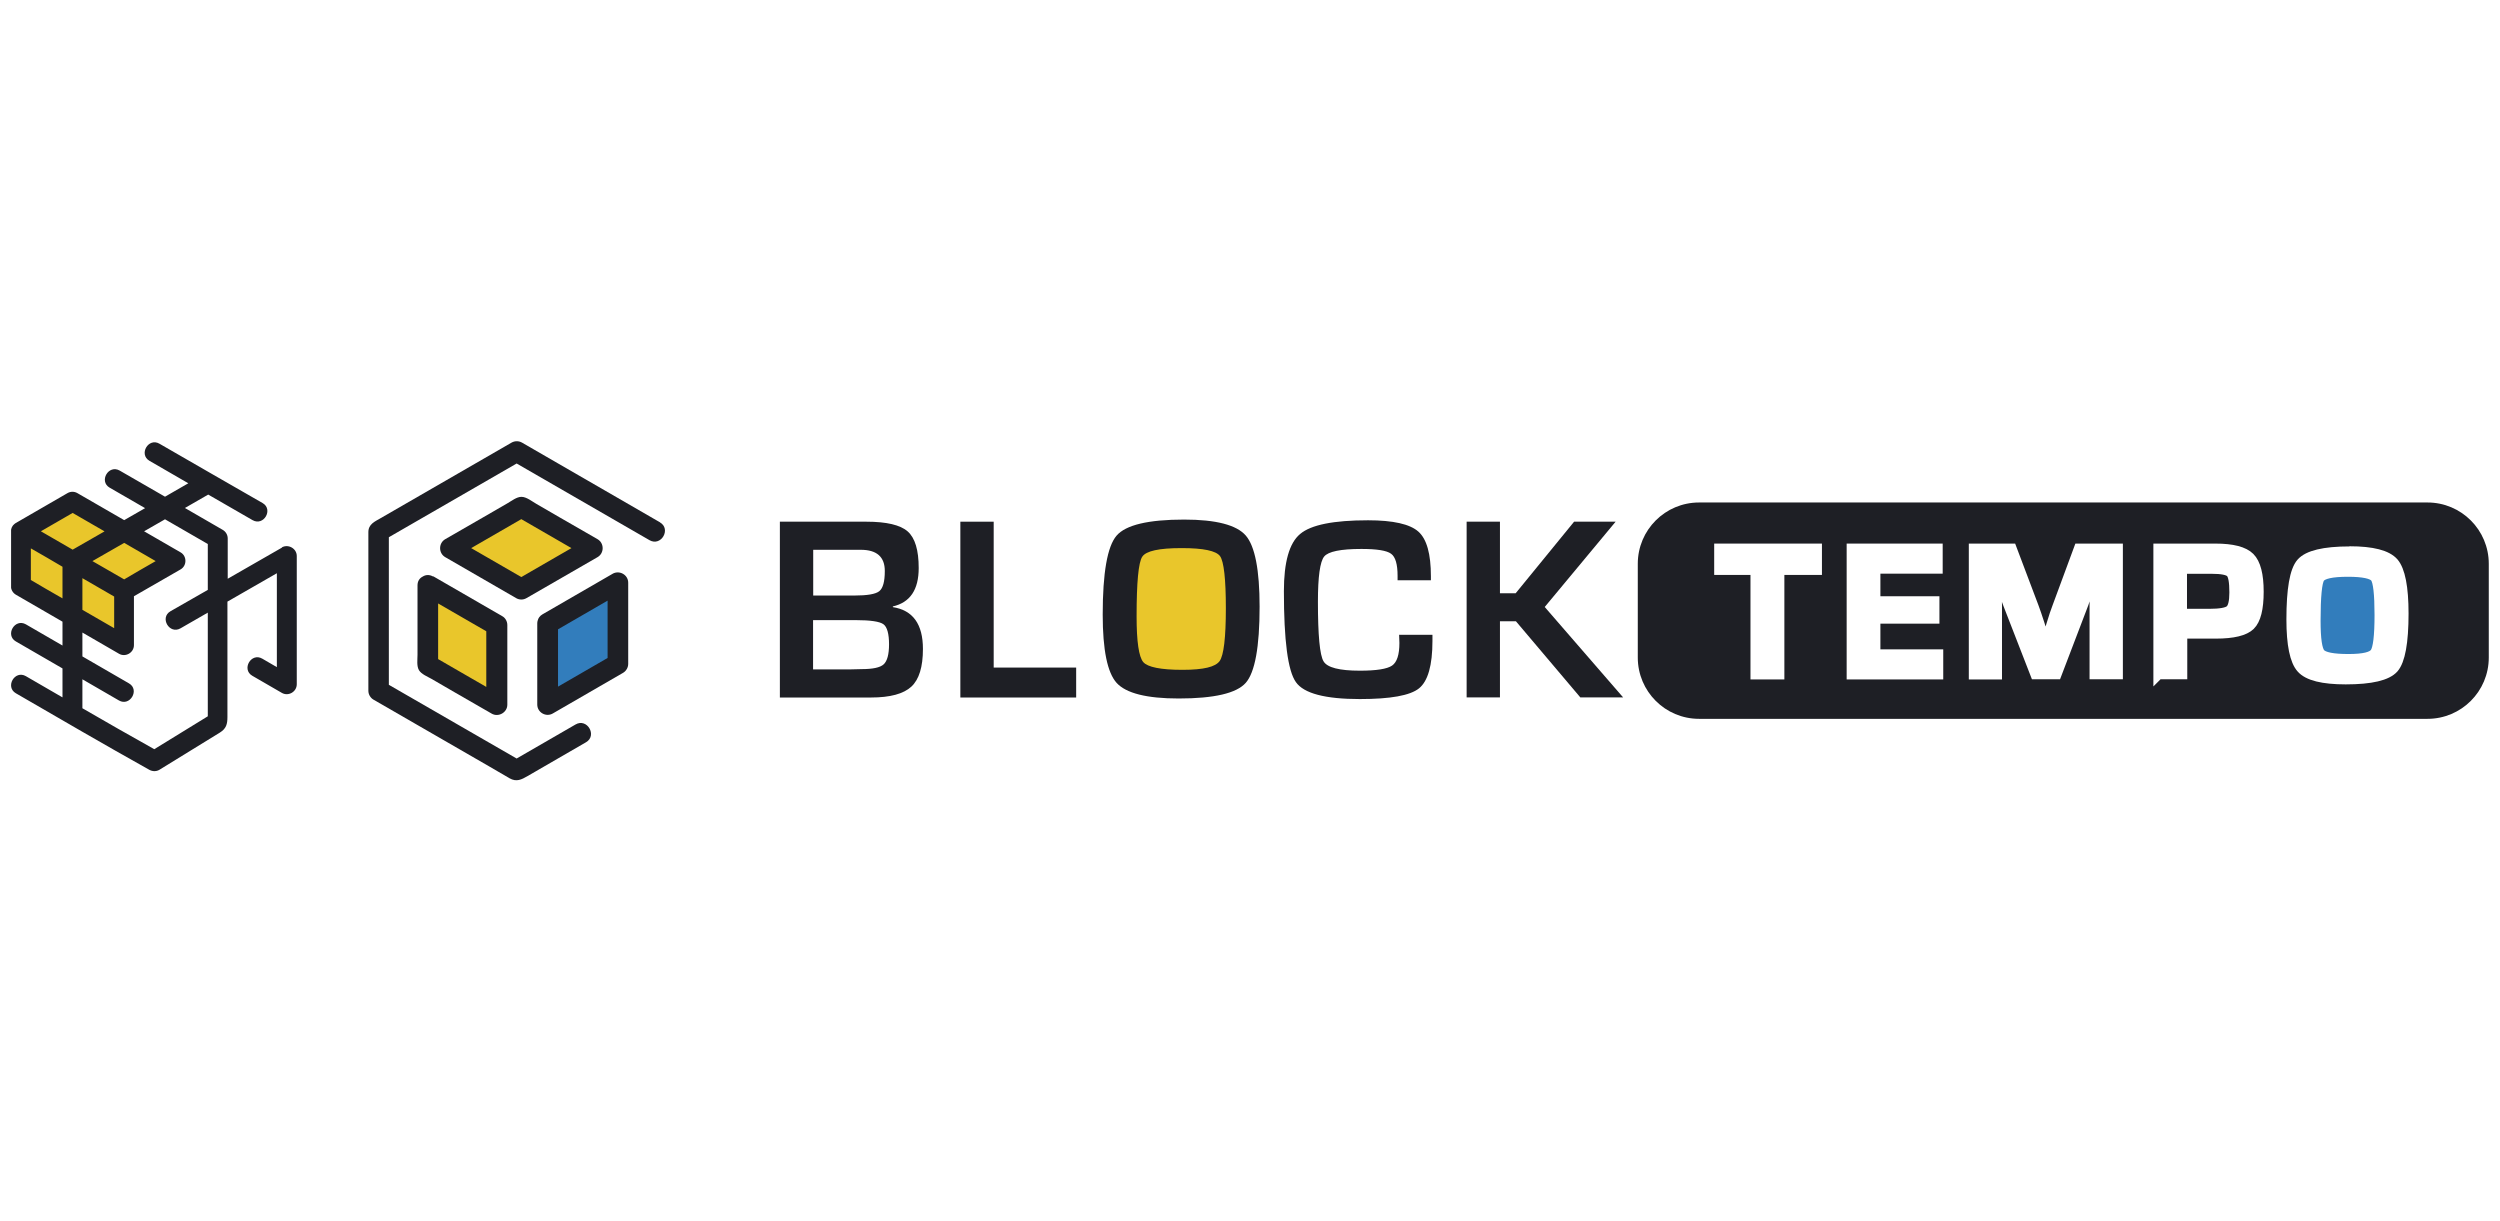<svg width="219" height="107" viewBox="0 0 219 107" fill="none" xmlns="http://www.w3.org/2000/svg">
<g clip-path="url(#clip0_1485_14197)">
<path d="M45.32 51.626L39.097 48.038L45.32 44.451L51.53 48.038L45.32 51.626Z" fill="#E9C62B"/>
<path d="M37.118 51.292L43.167 54.78V61.758L37.118 58.269V51.292Z" fill="#E9C62B"/>
<path d="M47.633 54.607L53.794 51.057V58.17L47.633 61.72V54.607Z" fill="#327DBC"/>
<path d="M1.49 46.566V51.341L10.521 56.549V51.774" fill="#E9C62B"/>
<path d="M10.521 51.774L1.49 46.566L6.006 43.956L15.036 49.164L10.521 51.774Z" fill="#E9C62B"/>
<path d="M57.827 45.762C53.794 43.436 49.761 41.111 45.728 38.773C45.444 38.612 45.097 38.612 44.813 38.773C40.99 40.974 37.168 43.189 33.345 45.391C32.838 45.688 32.269 45.91 32.269 46.616V60.508C32.269 60.83 32.442 61.127 32.714 61.287C36.116 63.254 39.518 65.221 42.92 67.176C43.502 67.51 44.071 67.844 44.64 68.178C45.246 68.524 45.691 68.289 46.223 67.98C47.93 66.99 49.638 66.013 51.332 65.023C52.347 64.442 51.431 62.871 50.417 63.465C48.697 64.454 46.978 65.456 45.258 66.446C41.522 64.293 37.799 62.141 34.063 59.989V47.061C37.799 44.908 41.522 42.756 45.258 40.603C49.143 42.843 53.015 45.082 56.899 47.321C57.914 47.902 58.817 46.343 57.815 45.762H57.827Z" fill="#1E1F25"/>
<path d="M45.642 52.517C45.642 52.517 45.654 52.517 45.666 52.517C45.679 52.517 45.679 52.517 45.691 52.517C45.827 52.517 45.976 52.479 46.124 52.393C48.203 51.193 50.268 50.005 52.347 48.805C52.941 48.459 52.941 47.581 52.347 47.234C51.258 46.603 50.169 45.972 49.081 45.354C48.388 44.946 47.683 44.55 46.99 44.142C46.619 43.931 46.124 43.523 45.679 43.523C45.258 43.523 44.813 43.882 44.467 44.08C43.737 44.5 42.994 44.933 42.264 45.354C41.176 45.985 40.087 46.616 38.999 47.234C38.405 47.581 38.405 48.459 38.999 48.805C41.065 50.005 43.143 51.193 45.209 52.393C45.357 52.479 45.506 52.517 45.642 52.517ZM45.666 45.477C47.126 46.319 48.598 47.172 50.058 48.014C48.598 48.855 47.126 49.708 45.666 50.55C44.207 49.708 42.735 48.855 41.275 48.014C42.735 47.172 44.207 46.319 45.666 45.477Z" fill="#1E1F25"/>
<path d="M37.935 50.5C37.601 50.314 37.279 50.352 37.044 50.5C36.772 50.636 36.574 50.883 36.574 51.279V57.353C36.574 57.762 36.487 58.343 36.698 58.702C36.908 59.06 37.452 59.271 37.799 59.469C38.491 59.865 39.197 60.273 39.889 60.681C40.941 61.287 42.005 61.906 43.069 62.512C43.662 62.858 44.442 62.413 44.442 61.733V54.755C44.442 54.434 44.269 54.125 43.996 53.976C41.98 52.813 39.964 51.65 37.959 50.487L37.935 50.5ZM38.38 57.737V52.863C39.79 53.679 41.201 54.483 42.599 55.3V60.174C41.188 59.357 39.778 58.553 38.38 57.737Z" fill="#1E1F25"/>
<path d="M53.683 50.253C51.629 51.44 49.576 52.628 47.522 53.815C47.287 53.952 47.151 54.149 47.102 54.36C47.077 54.434 47.064 54.52 47.064 54.607V61.72C47.064 62.413 47.831 62.846 48.425 62.5C50.479 61.312 52.532 60.124 54.586 58.937C54.858 58.776 55.031 58.467 55.031 58.158V51.044C55.031 50.352 54.264 49.919 53.658 50.265L53.683 50.253ZM48.883 55.127C50.33 54.285 51.778 53.457 53.225 52.615V57.638C51.778 58.479 50.33 59.308 48.883 60.149V55.127Z" fill="#1E1F25"/>
<path d="M24.71 47.964C23.127 48.88 21.531 49.782 19.948 50.698V47.172C19.948 46.863 19.787 46.578 19.515 46.418C18.413 45.774 17.3 45.144 16.199 44.5C16.88 44.104 17.56 43.721 18.24 43.325C19.539 44.067 20.826 44.822 22.125 45.564C23.102 46.121 23.968 44.624 23.003 44.067C19.997 42.348 16.979 40.603 13.972 38.871C12.995 38.302 12.129 39.812 13.094 40.368C14.232 41.024 15.358 41.68 16.496 42.335C15.816 42.731 15.135 43.115 14.455 43.511C13.131 42.743 11.807 41.977 10.484 41.222C9.507 40.665 8.641 42.162 9.605 42.719C10.645 43.313 11.671 43.919 12.711 44.513C12.104 44.859 11.498 45.205 10.88 45.564C9.519 44.772 8.146 43.993 6.785 43.201C6.513 43.04 6.179 43.04 5.907 43.201C4.397 44.067 2.901 44.946 1.391 45.812C1.342 45.836 1.305 45.873 1.255 45.91C1.082 46.047 0.958 46.269 0.958 46.566V51.341C0.958 51.651 1.119 51.935 1.391 52.096C2.752 52.888 4.113 53.667 5.474 54.459V56.549C4.41 55.931 3.333 55.312 2.27 54.694C1.292 54.137 0.426 55.634 1.391 56.191C2.752 56.982 4.113 57.762 5.474 58.553V61.09C4.41 60.471 3.333 59.852 2.27 59.234C1.292 58.665 0.426 60.174 1.391 60.731C5.276 62.982 9.16 65.246 13.082 67.436C13.354 67.584 13.688 67.597 13.96 67.436C15.729 66.347 17.498 65.258 19.267 64.17C19.824 63.823 19.923 63.415 19.923 62.821V52.702C21.37 51.873 22.805 51.044 24.253 50.215V58.442C23.832 58.195 23.411 57.947 22.978 57.7C22.001 57.131 21.135 58.64 22.1 59.197C22.966 59.692 23.82 60.199 24.686 60.694C25.255 61.028 25.997 60.607 25.997 59.939V48.706C25.997 48.051 25.255 47.63 24.686 47.952L24.71 47.964ZM9.148 46.554C8.22 47.086 7.292 47.618 6.364 48.15C5.437 47.618 4.509 47.086 3.581 46.541C4.509 46.009 5.437 45.477 6.364 44.933C7.292 45.465 8.22 46.009 9.148 46.541V46.554ZM10.001 55.028C9.074 54.496 8.146 53.964 7.218 53.42V50.648C8.146 51.181 9.074 51.712 10.001 52.257V55.028ZM10.867 50.748C9.94 50.215 9.024 49.684 8.096 49.152C9.024 48.62 9.952 48.088 10.88 47.556C11.795 48.088 12.723 48.62 13.638 49.152C12.711 49.684 11.783 50.215 10.867 50.76V50.748ZM2.703 50.809V48.038C3.63 48.57 4.558 49.102 5.474 49.647V52.417C4.546 51.886 3.618 51.354 2.703 50.809ZM18.203 62.747C16.645 63.712 15.073 64.677 13.515 65.63C11.412 64.454 9.309 63.254 7.218 62.042V59.506C8.282 60.125 9.358 60.743 10.422 61.362C11.387 61.918 12.265 60.422 11.3 59.865C9.94 59.085 8.579 58.294 7.218 57.502V55.411C8.282 56.03 9.358 56.648 10.422 57.267C10.991 57.601 11.733 57.18 11.733 56.512C11.733 55.09 11.733 53.667 11.733 52.232C13.094 51.453 14.455 50.661 15.816 49.882C16.385 49.56 16.385 48.706 15.816 48.385C14.752 47.766 13.688 47.16 12.624 46.541C13.23 46.195 13.836 45.849 14.455 45.49C15.704 46.207 16.954 46.937 18.203 47.655V51.675C17.115 52.294 16.026 52.925 14.937 53.543C13.96 54.1 14.838 55.609 15.816 55.04C16.607 54.582 17.399 54.125 18.203 53.667V62.722V62.747Z" fill="#1E1F25"/>
<path d="M212.648 44.018H148.839C145.874 44.018 143.47 46.422 143.47 49.387V57.601C143.47 60.566 145.874 62.97 148.839 62.97H212.648C215.613 62.97 218.017 60.566 218.017 57.601V49.387C218.017 46.422 215.613 44.018 212.648 44.018Z" fill="#1E1F25"/>
<path d="M108.597 54.595C108.597 57.502 106.246 59.852 103.339 59.852C100.432 59.852 98.082 57.502 98.082 54.595V52.306C98.082 49.399 100.432 47.049 103.339 47.049C106.246 47.049 108.597 49.399 108.597 52.306V54.595Z" fill="#E9C62B"/>
<path d="M68.317 61.102V45.7H75.888C77.657 45.7 78.87 45.985 79.513 46.554C80.156 47.123 80.478 48.187 80.478 49.758C80.478 51.663 79.723 52.776 78.214 53.123V53.185C79.971 53.457 80.849 54.681 80.849 56.846C80.849 58.417 80.515 59.518 79.835 60.149C79.154 60.78 77.979 61.102 76.297 61.102H68.317ZM71.237 52.17H74.812C75.975 52.17 76.705 52.046 77.026 51.787C77.348 51.527 77.509 50.945 77.509 50.018C77.509 48.781 76.804 48.162 75.406 48.162H71.237V52.17ZM71.237 58.64H74.441L75.468 58.615C76.457 58.615 77.101 58.479 77.41 58.195C77.719 57.91 77.88 57.329 77.88 56.438C77.88 55.547 77.719 54.916 77.385 54.681C77.064 54.446 76.247 54.323 74.961 54.323H71.225V58.64H71.237Z" fill="#1E1F25"/>
<path d="M87.047 45.7V58.479H94.272V61.102H84.127V45.7H87.047Z" fill="#1E1F25"/>
<path d="M103.723 45.515C106.519 45.515 108.325 45.985 109.129 46.913C109.933 47.84 110.341 49.919 110.341 53.148C110.341 56.673 109.933 58.9 109.129 59.815C108.325 60.731 106.358 61.188 103.253 61.188C100.457 61.188 98.651 60.731 97.822 59.828C97.005 58.925 96.597 56.933 96.597 53.84C96.597 50.166 97.005 47.865 97.81 46.925C98.614 45.985 100.593 45.515 103.735 45.515H103.723ZM103.5 48.014C101.533 48.014 100.395 48.261 100.061 48.768C99.727 49.275 99.566 51.02 99.566 54.001C99.566 56.215 99.764 57.539 100.148 57.997C100.531 58.442 101.682 58.677 103.574 58.677C105.467 58.677 106.469 58.417 106.84 57.91C107.199 57.403 107.385 55.869 107.385 53.296C107.385 50.723 107.211 49.189 106.877 48.719C106.531 48.249 105.418 48.014 103.525 48.014H103.5Z" fill="#1E1F25"/>
<path d="M122.551 55.609H125.483V56.141C125.483 58.282 125.087 59.667 124.308 60.298C123.529 60.929 121.797 61.238 119.125 61.238C116.081 61.238 114.213 60.743 113.521 59.754C112.815 58.764 112.469 56.104 112.469 51.787C112.469 49.251 112.939 47.568 113.892 46.777C114.844 45.972 116.824 45.577 119.842 45.577C122.044 45.577 123.504 45.911 124.246 46.566C124.988 47.222 125.347 48.533 125.347 50.488V50.834H122.428V50.438C122.428 49.436 122.242 48.781 121.858 48.508C121.475 48.224 120.609 48.088 119.261 48.088C117.442 48.088 116.353 48.311 115.995 48.756C115.636 49.201 115.45 50.513 115.45 52.702C115.45 55.647 115.611 57.391 115.945 57.935C116.267 58.479 117.331 58.752 119.125 58.752C120.572 58.752 121.512 58.603 121.945 58.306C122.378 58.009 122.588 57.341 122.588 56.327L122.564 55.634L122.551 55.609Z" fill="#1E1F25"/>
<path d="M131.396 45.7V51.972H132.77L137.891 45.7H141.528L135.318 53.172L142.184 61.09H138.435L132.794 54.422H131.396V61.09H128.477V45.7H131.396Z" fill="#1E1F25"/>
<path d="M155.878 49.931V59.086H153.775V49.931H150.596V48.051H159.169V49.931H155.878Z" fill="white" stroke="white" stroke-width="0.866" stroke-miterlimit="10"/>
<path d="M164.29 49.82V52.665H169.461V54.199H164.29V57.316H169.795V59.086H162.2V48.051H169.746V49.82H164.29Z" fill="white" stroke="white" stroke-width="0.866" stroke-miterlimit="10"/>
<path d="M185.531 48.051V59.073H183.478V53.061C183.478 52.578 183.49 52.034 183.515 51.428L183.552 50.611L183.589 49.795H183.527L183.28 50.562L183.045 51.329C182.822 52.022 182.649 52.529 182.537 52.851L180.162 59.073H178.294L175.894 52.9C175.758 52.566 175.585 52.047 175.375 51.379L175.127 50.611L174.88 49.857H174.818L174.855 50.661L174.892 51.465C174.929 52.084 174.942 52.628 174.942 53.073V59.086H172.901V48.051H176.228L178.158 53.16C178.294 53.519 178.467 54.026 178.678 54.682L178.913 55.449L179.16 56.203H179.234L179.469 55.449L179.704 54.694C179.902 54.051 180.063 53.543 180.212 53.172L182.104 48.051H185.506H185.531Z" fill="white" stroke="white" stroke-width="0.866" stroke-miterlimit="10"/>
<path d="M189.069 59.086V48.051H194.067C195.564 48.051 196.566 48.311 197.086 48.83C197.605 49.35 197.865 50.352 197.865 51.836C197.865 53.321 197.617 54.298 197.123 54.781C196.628 55.263 195.626 55.51 194.117 55.51H193.634H191.172V59.073H189.082L189.069 59.086ZM191.16 53.766H193.535C194.488 53.766 195.094 53.655 195.341 53.444C195.601 53.234 195.725 52.715 195.725 51.898C195.725 50.97 195.626 50.389 195.403 50.166C195.193 49.944 194.636 49.832 193.745 49.832H191.148V53.779L191.16 53.766Z" fill="white" stroke="white" stroke-width="0.866" stroke-miterlimit="10"/>
<path d="M210.471 54.558C210.471 57.069 208.442 59.098 205.931 59.098C203.419 59.098 201.391 57.069 201.391 54.558V52.591C201.391 50.08 203.419 48.051 205.931 48.051C208.442 48.051 210.471 50.08 210.471 52.591V54.558Z" fill="#327DBC"/>
<g filter="url(#filter0_d_1485_14197)">
<path d="M206.141 47.964C208.145 47.964 209.432 48.298 210.013 48.966C210.582 49.634 210.879 51.119 210.879 53.432C210.879 55.956 210.582 57.551 210.013 58.207C209.432 58.863 208.034 59.197 205.807 59.197C203.803 59.197 202.504 58.875 201.923 58.219C201.341 57.576 201.044 56.141 201.044 53.939C201.044 51.304 201.329 49.659 201.91 48.991C202.492 48.323 203.902 47.977 206.153 47.977M205.993 49.77C204.582 49.77 203.766 49.956 203.531 50.315C203.296 50.673 203.172 51.923 203.172 54.063C203.172 55.646 203.308 56.599 203.593 56.921C203.877 57.242 204.694 57.403 206.042 57.403C207.39 57.403 208.12 57.218 208.368 56.859C208.628 56.5 208.764 55.399 208.764 53.556C208.764 51.712 208.64 50.611 208.392 50.278C208.145 49.943 207.341 49.77 205.993 49.77Z" fill="white"/>
<path d="M206.141 47.964C208.145 47.964 209.432 48.298 210.013 48.966C210.582 49.634 210.879 51.119 210.879 53.432C210.879 55.956 210.582 57.551 210.013 58.207C209.432 58.863 208.034 59.197 205.807 59.197C203.803 59.197 202.504 58.875 201.923 58.219C201.341 57.576 201.044 56.141 201.044 53.939C201.044 51.304 201.329 49.659 201.91 48.991C202.492 48.323 203.902 47.977 206.153 47.977M205.993 49.77C204.582 49.77 203.766 49.956 203.531 50.315C203.296 50.673 203.172 51.923 203.172 54.063C203.172 55.646 203.308 56.599 203.593 56.921C203.877 57.242 204.694 57.403 206.042 57.403C207.39 57.403 208.12 57.218 208.368 56.859C208.628 56.5 208.764 55.399 208.764 53.556C208.764 51.712 208.64 50.611 208.392 50.278C208.145 49.943 207.341 49.77 205.993 49.77Z" stroke="white" stroke-width="0.866" stroke-miterlimit="10"/>
</g>
</g>
<defs>
<filter id="filter0_d_1485_14197" x="199.028" y="46.591" width="13.225" height="14.622" filterUnits="userSpaceOnUse" color-interpolation-filters="sRGB">
<feFlood flood-opacity="0" result="BackgroundImageFix"/>
<feColorMatrix in="SourceAlpha" type="matrix" values="0 0 0 0 0 0 0 0 0 0 0 0 0 0 0 0 0 0 127 0" result="hardAlpha"/>
<feOffset dx="-0.322" dy="0.322"/>
<feGaussianBlur stdDeviation="0.631"/>
<feColorMatrix type="matrix" values="0 0 0 0 0.094 0 0 0 0 0.145 0 0 0 0 0.306 0 0 0 0.14 0"/>
<feBlend mode="normal" in2="BackgroundImageFix" result="effect1_dropShadow_1485_14197"/>
<feBlend mode="normal" in="SourceGraphic" in2="effect1_dropShadow_1485_14197" result="shape"/>
</filter>
<clipPath id="clip0_1485_14197">
<rect width="217.059" height="29.702" fill="white" transform="translate(0.971 38.649)"/>
</clipPath>
</defs>
</svg>
